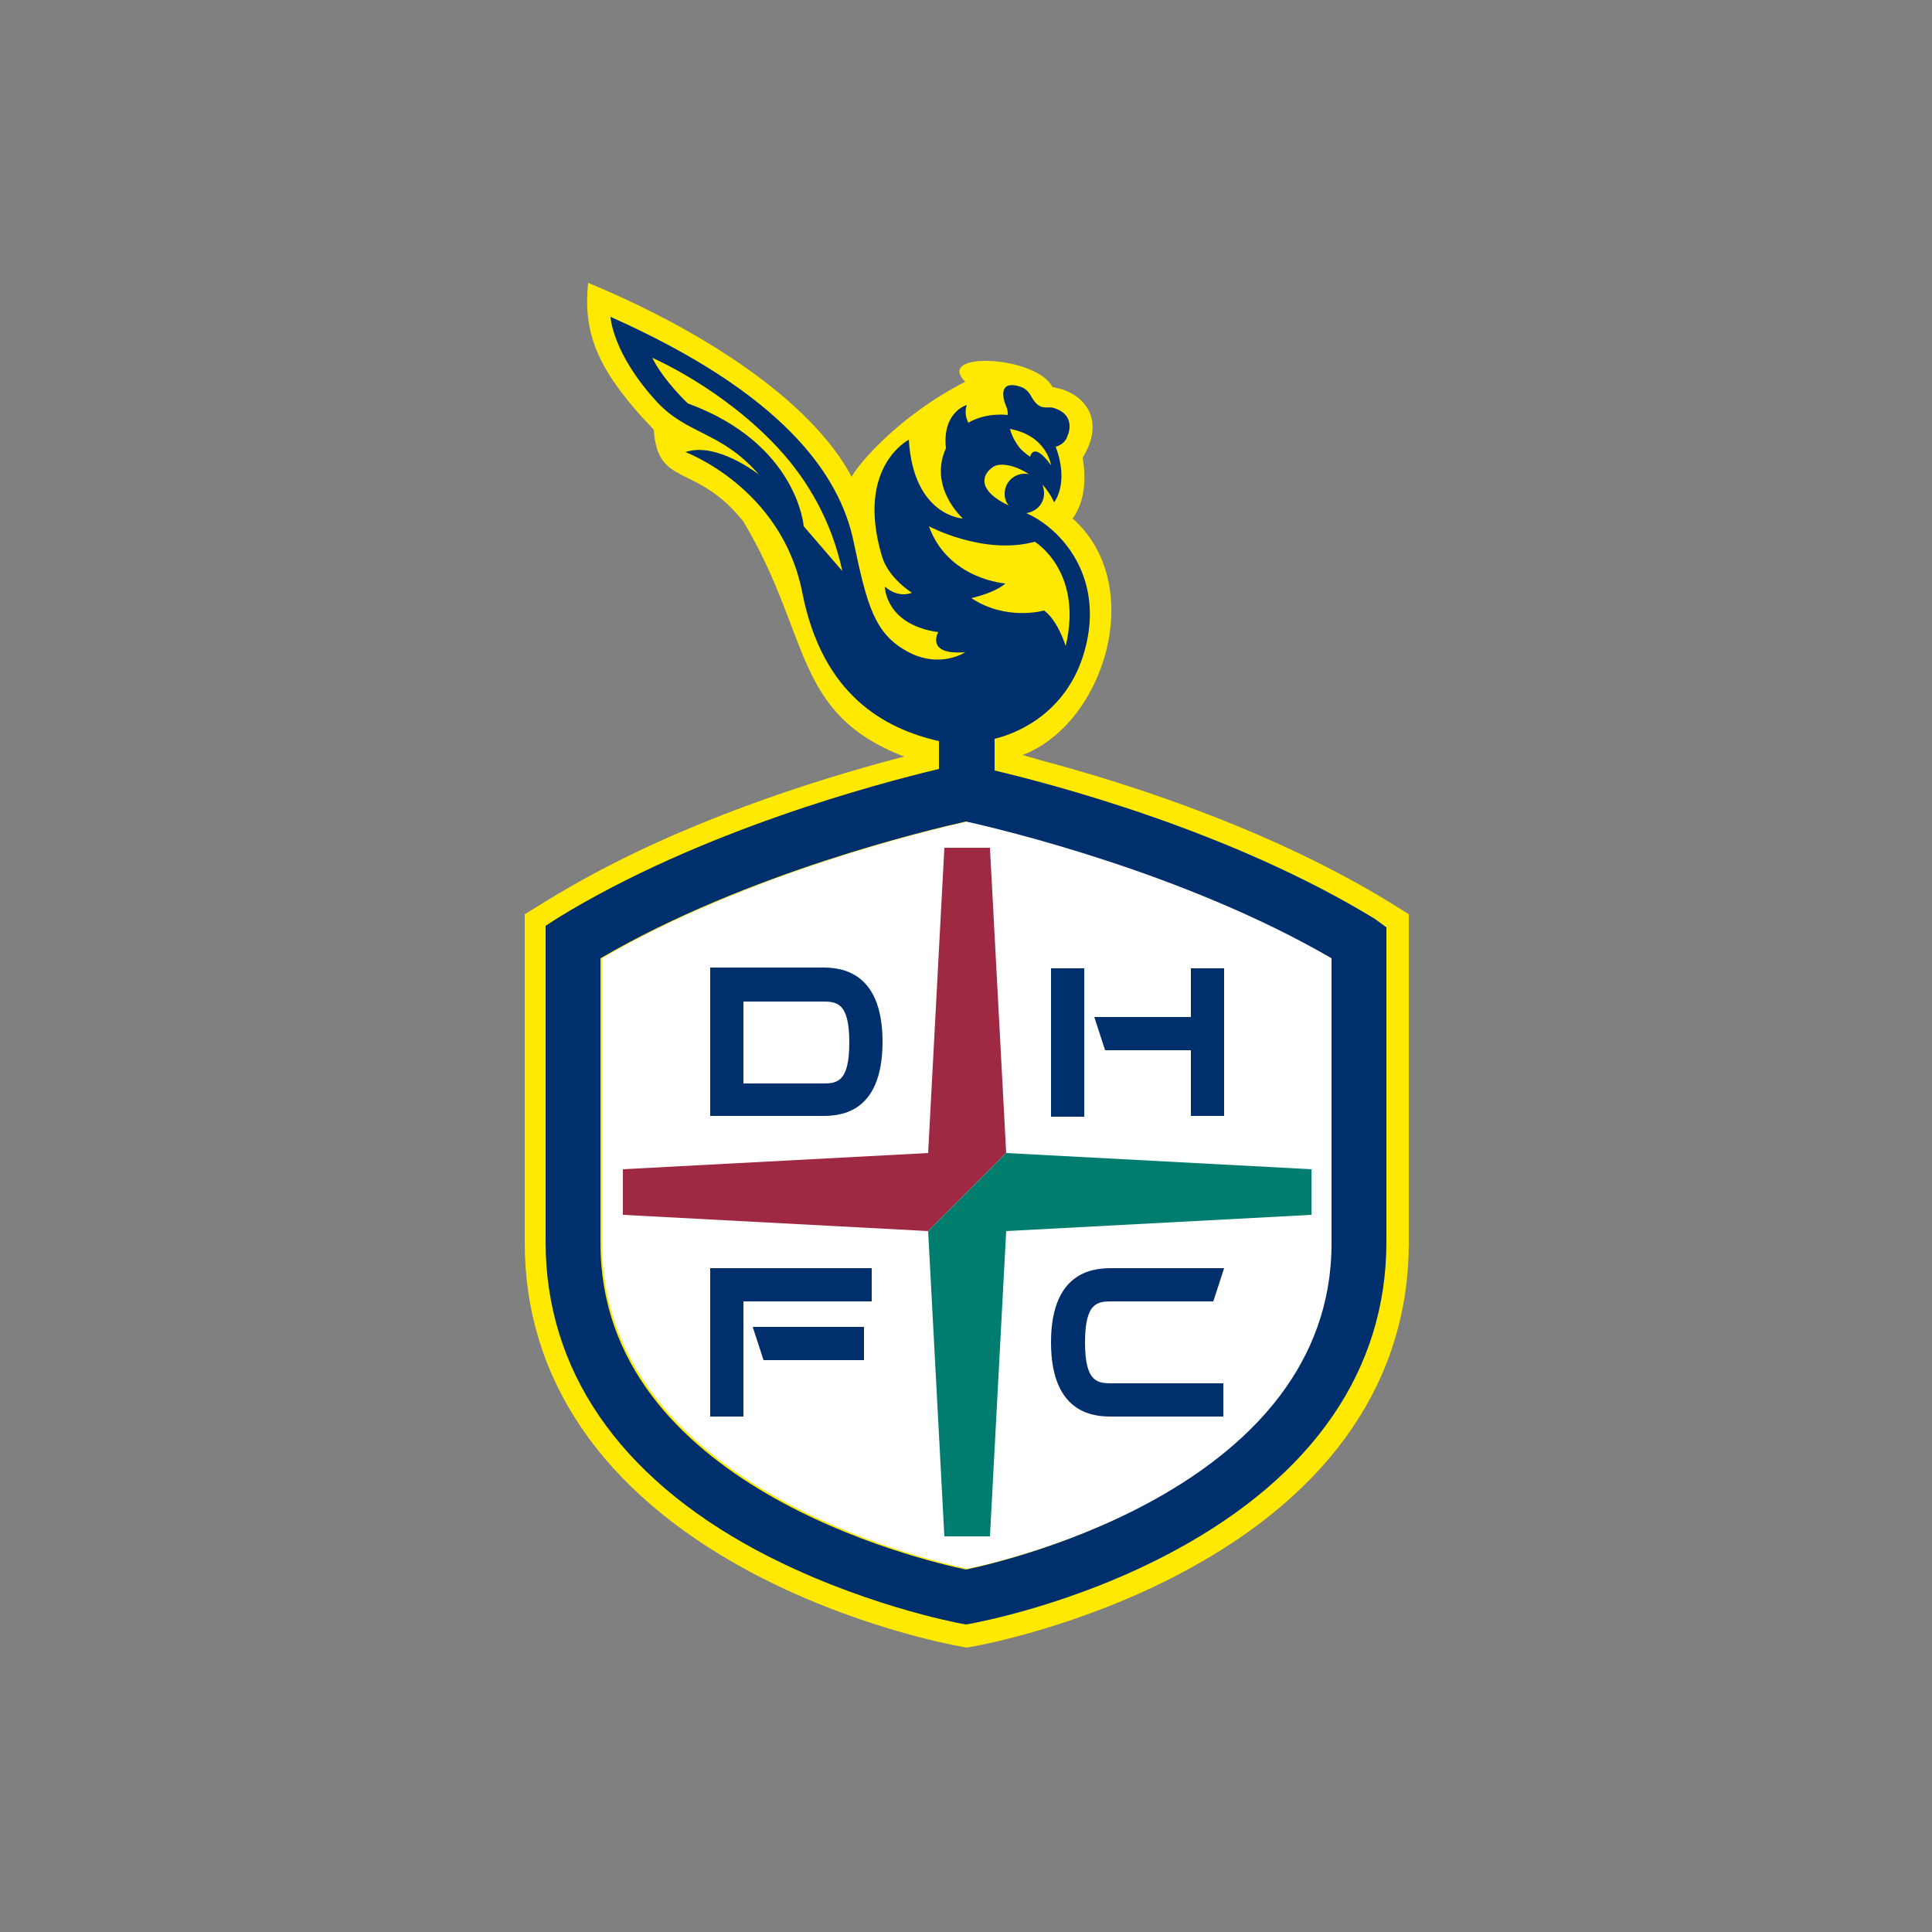 <?xml version="1.0" encoding="utf-8"?>
<!-- Generator: Adobe Illustrator 25.1.0, SVG Export Plug-In . SVG Version: 6.00 Build 0)  -->
<svg version="1.1" id="Layer_1" xmlns="http://www.w3.org/2000/svg" xmlns:xlink="http://www.w3.org/1999/xlink" x="0px" y="0px"
	 viewBox="0 0 250 250" style="enable-background:new 0 0 250 250;" xml:space="preserve">
<rect x="0" y="0" width="250" height="250" fill="#808080" stroke="none"/>
<style type="text/css">
	.st0{fill:#114540;fill-opacity:0;}
	.st1{fill:#FFE900;}
	.st2{fill:#FFFFFF;}
	.st3{fill:#9F2943;}
	.st4{fill:#007D6F;}
	.st5{fill:#002F6D;}
	.st6{fill:none;}
</style>
<g id="Layer_1_1_">
	<g>
		<path class="st0" d="M65.8,34.2h118.4v181.5H65.8V34.2z"/>
		<path class="st1" d="M179.4,116.5c-15.8-9.6-34.5-15.4-44.3-18l-2.8-0.8c10.6-4,16.2-22,6.5-30.6c1.7-2.4,1.7-5.3,1.3-7.9
			c3.1-5,0.1-8.5-3.9-9.1c-2.1-4.1-15.3-4.7-11.3-0.7c-8.8,4.5-14,10.9-14.7,12.3c-5.3-10-19.6-19.1-34.1-25.1
			c-0.6,6.2,0.8,11,8.5,19c0.5,7.6,5.5,4.2,11.6,11.9c8.8,14.7,6.3,24.8,20.8,30.4l-3,0.8c-11.6,3.2-28.5,8.8-43,17.7l-3.1,1.9v42.5
			c0,17.6,10,32.2,28.8,42.4c13.5,7.3,26.8,9.7,27.3,9.8l1.1,0.2l1.1-0.2c0.5-0.1,13.8-2.5,27.3-9.8c18.9-10.2,28.8-24.8,28.8-42.4
			v-42.5L179.4,116.5z"/>
		<path class="st2" d="M77.9,124v36.8c0,31.2,41.6,41,47.3,42.2c5.7-1.2,47.3-10.9,47.3-42.2V124c-19-11.1-42.8-16.7-47.3-17.7
			C120.7,107.3,96.9,112.9,77.9,124"/>
		<path class="st3" d="M128.1,109.7h-5.9l-2.1,39.5l-39.5,2.1v5.9l39.5,2.1l10.1-10.1L128.1,109.7z"/>
		<path class="st4" d="M130.2,149.2l-10.1,10.1l2.1,39.5h5.9l2.1-39.5l39.5-2.1v-5.9L130.2,149.2z"/>
		<path class="st5" d="M96.2,129.6h10.1c1.9,0,3.6,0,3.6,5.3c0,5.3-1.7,5.3-3.6,5.3H96.2V129.6z M91.9,144.4h14.4c2,0,7.9,0,7.9-9.6
			s-6-9.6-7.9-9.6H91.9V144.4z"/>
		<path class="st5" d="M136,173.7c0,9.6,6,9.6,7.9,9.6h14.4V179H144c-1.9,0-3.6,0-3.6-5.3c0-5.3,1.7-5.3,3.6-5.3h13l1.4-4.3H144
			C142,164.1,136,164.1,136,173.7"/>
		<path class="st5" d="M158.4,125.3h-4.3v6.3h-12.5l1.4,4.3h11.1v8.5h4.3L158.4,125.3L158.4,125.3z"/>
		<path class="st5" d="M140.3,125.3H136v19.2h4.3V125.3z"/>
		<path class="st5" d="M98.8,176h13v-4.3H97.4L98.8,176z"/>
		<path class="st5" d="M96.2,168.4h16.6v-4.3H91.9v19.2h4.3C96.2,183.3,96.2,168.4,96.2,168.4z"/>
		<path class="st5" d="M172.3,160.9c0,31.2-41.6,41-47.3,42.2c-5.7-1.2-47.3-10.9-47.3-42.2V124c19-11.1,42.8-16.7,47.3-17.7
			c4.5,1,28.2,6.6,47.3,17.7V160.9z M128.4,60.5c0.8-0.7,2.9-0.4,4.8,0.9c-0.2-0.1-0.5-0.1-0.6-0.1c-1.4,0-2.6,1.1-2.6,2.6
			c0,0.6,0.2,1.1,0.5,1.5C126.5,63.5,127,61.5,128.4,60.5 M177.9,118.9c-18.5-11.3-41.2-17.3-49.2-19.2v-4.1
			c0.8-0.2,10.2-2.3,12.1-13.4c1.4-8.5-3.9-14-8-15.8c1.3-0.2,2.3-1.2,2.3-2.6c0-0.4-0.1-0.7-0.2-1.1c0.6,0.7,1.1,1.4,1.5,2.3
			c0,0,2-2.4,0.2-7.2c0,0,1.1-0.2,1.5-1.3c0.4-0.9,0.8-2.9-1.7-3.7c-0.9-0.3-1.8,0.5-2.9-1.4c-0.3-0.6-0.8-1.2-1.6-1.4
			c-2.3-0.7-2.4,0.9-1.7,2.6c0.2,0.4,0.2,0.8,0.2,1.1c0,0-2.7-0.4-5.1,1c-0.3-0.6-0.5-1.4-0.2-2.3c0,0-3.2,0.9-2.7,5.6
			c-2.3,5.1,2.2,9.1,2.2,9.1s-6.4-0.3-7-10.2c0,0-6.9,3.5-3.5,15c0.8,2.9,3.9,4.8,3.9,4.8s-1.7,0.8-3.5-0.8c0,0,0,4.9,6.9,5.9
			c0,0-1.7,3,3.5,2.6c0,0-3.3,2.2-7.5-0.1c-4.2-2.3-5.2-5.9-6.9-14c-1.8-9.1-9.5-19.5-31.5-29.3c0,0,0.2,4.7,6,11
			c4,4.3,8.3,3.8,13.2,9.4c0,0-5.5-4.3-9.5-2.9c0,0,12.4,4.6,15.1,18.1c2.6,13.4,10.7,17.7,17.7,19.3v3.6
			c-7.9,1.9-30.7,7.9-49.2,19.2l-1.7,1.1v40.9c0,16.5,9.4,30.3,27.3,39.9c13.1,7,26,9.4,26.5,9.5l0.6,0.1l0.6-0.1
			c0.5-0.1,13.4-2.4,26.5-9.5c17.9-9.7,27.3-23.4,27.3-39.9V120L177.9,118.9z"/>
		<path class="st1" d="M130.1,75.5c0,0-7.4-0.5-9.9-7.4c0,0,7.1,3.8,13.7,2c0,0,6.3,3.8,4,13.5c0,0-1-3.3-2.8-4.6
			c0,0-4.9,1.4-9.4-1.6C125.6,77.4,128.6,76.8,130.1,75.5"/>
		<path class="st1" d="M84.4,46.3c0,0,9.1,3.9,16.3,11.7c3.8,4.1,6.9,9.4,8.3,15.9l-5-5.8c0,0-0.8-10.7-15-15.9
			C89,52.2,85.9,49.3,84.4,46.3"/>
		<path class="st1" d="M130.7,55.5c4.8,0.9,5.3,4.7,5.3,4.7c-2.3-3.2-2.7-1.1-2.7-1.1s-0.8-0.5-1.4-1.2
			C130.9,56.6,130.7,55.5,130.7,55.5"/>
	</g>
</g>
<g id="레이어_1">
</g>
<rect x="8" y="34.8" class="st6" width="234" height="180.4"/>
</svg>
